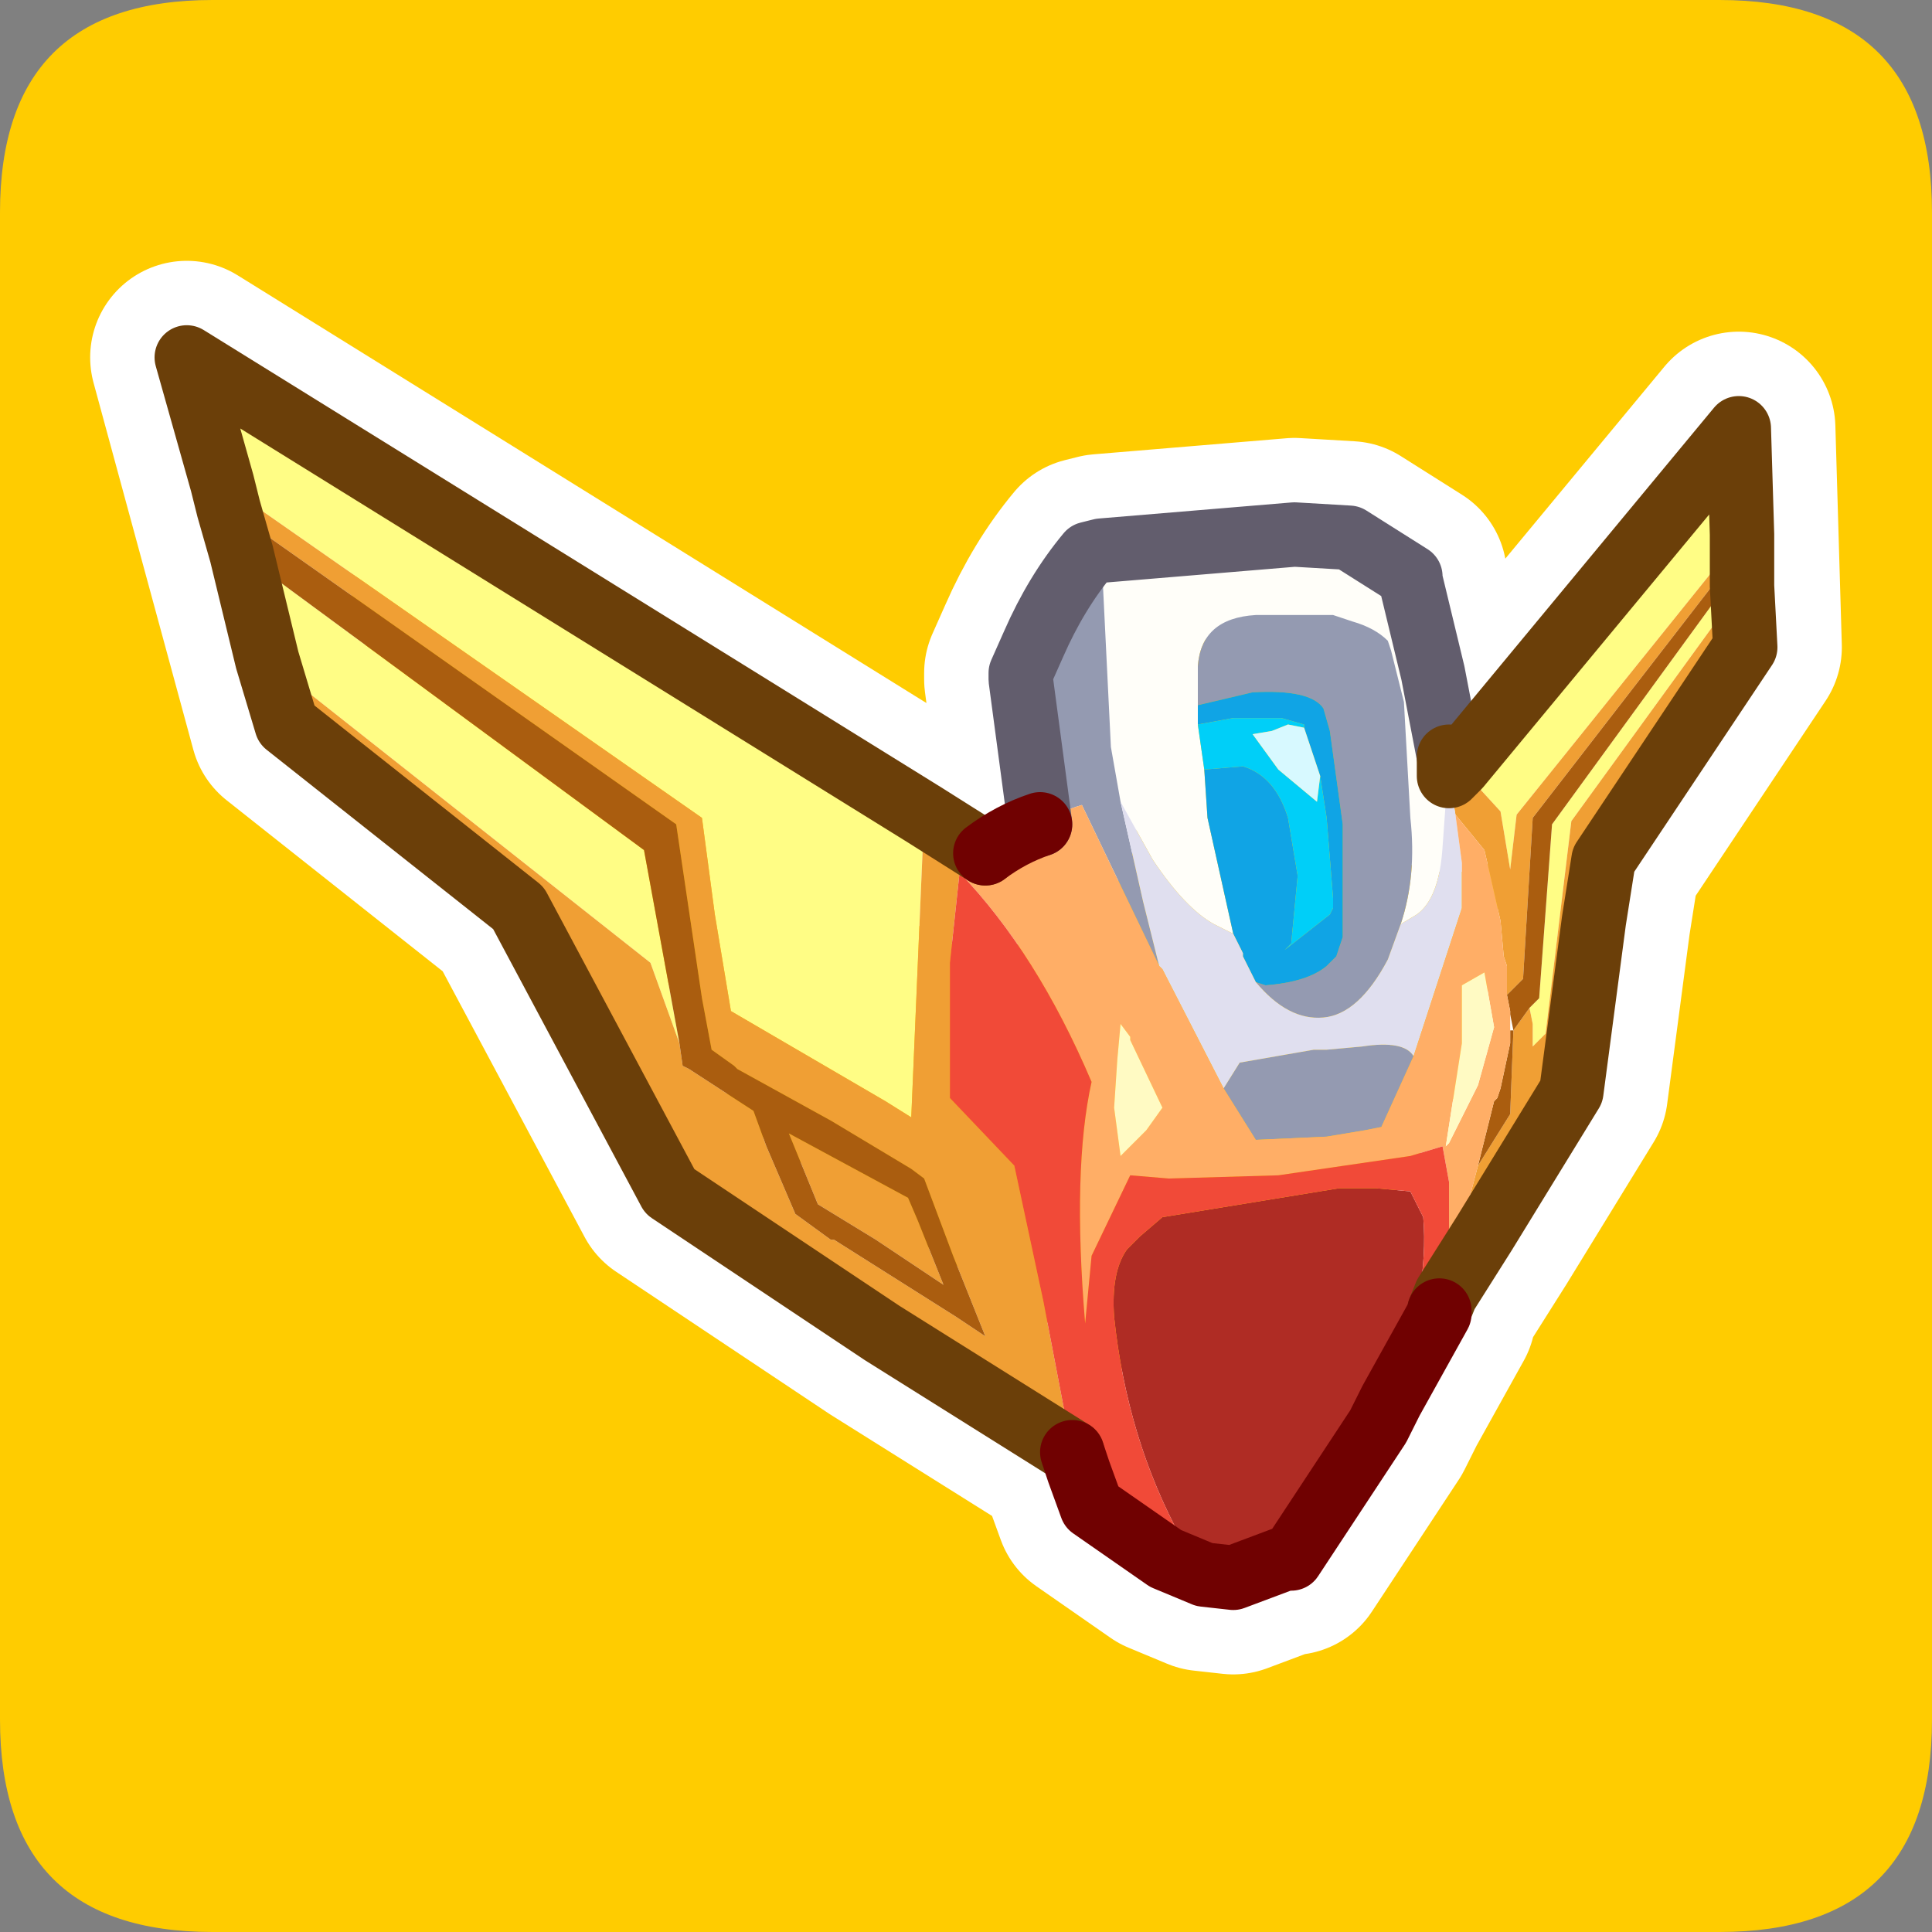 <?xml version="1.0" encoding="UTF-8" standalone="no"?>
<svg xmlns:ffdec="https://www.free-decompiler.com/flash" xmlns:xlink="http://www.w3.org/1999/xlink" ffdec:objectType="frame" height="30.0px" width="30.0px" xmlns="http://www.w3.org/2000/svg">
  <rect width="100%" height="100%" fill="#808080" stroke="none"/>
  <g transform="matrix(1.0, 0.0, 0.0, 1.0, 0.0, 0.0)">
    <use ffdec:characterId="1" height="30.0" transform="matrix(1.0, 0.0, 0.0, 1.0, 0.0, 0.0)" width="30.0" xlink:href="#shape0"/>
    <use ffdec:characterId="3" height="30.0" transform="matrix(1.0, 0.0, 0.0, 1.0, 0.0, 0.0)" width="30.0" xlink:href="#sprite0"/>
  </g>
  <defs>
    <g id="shape0" transform="matrix(1.0, 0.0, 0.0, 1.0, 0.0, 0.0)">
      <path d="M0.0 0.0 L30.0 0.0 30.0 30.0 0.0 30.0 0.0 0.0" fill="#33cc66" fill-opacity="0.0" fill-rule="evenodd" stroke="none"/>
    </g>
    <g id="sprite0" transform="matrix(1.0, 0.0, 0.0, 1.0, 0.0, 0.1)">
      <use ffdec:characterId="2" height="30.0" transform="matrix(1.0, 0.0, 0.0, 1.0, 0.0, -0.1)" width="30.0" xlink:href="#shape1"/>
    </g>
    <g id="shape1" transform="matrix(1.0, 0.0, 0.0, 1.0, 0.0, 0.1)">
      <path d="M3.3 -0.1 L26.7 -0.1 Q30.0 -0.1 30.0 3.2 L30.0 26.6 Q30.0 29.9 26.7 29.9 L3.3 29.9 Q0.0 29.9 0.0 26.6 L0.0 3.2 Q0.0 -0.1 3.3 -0.1" fill="#ffcc00" fill-rule="evenodd" stroke="none"/>
      <path d="M22.25 10.35 L22.5 11.65 22.5 11.95 22.65 11.8 27.0 6.55 27.1 9.95 24.9 13.25 24.75 14.2 24.4 16.85 23.05 19.05 22.45 20.0 22.35 20.25 22.35 20.3 21.6 21.65 21.4 22.05 20.05 24.1 19.95 24.1 19.15 24.4 18.7 24.35 18.1 24.1 16.95 23.3 16.75 22.75 16.65 22.45 13.7 20.6 10.4 18.4 8.05 14.0 4.45 11.15 2.9 5.45 15.3 13.15 Q15.7 12.85 16.15 12.7 L15.85 10.45 15.85 10.35 16.05 9.9 Q16.4 9.1 16.9 8.5 L17.1 8.45 20.1 8.2 20.95 8.25 21.9 8.85 21.9 8.9 22.25 10.35 Z" fill="none" stroke="#ffffff" stroke-linecap="round" stroke-linejoin="round" stroke-width="3.0"/>
      <path d="M17.1 8.45 L20.1 8.2 20.95 8.25 21.9 8.85 21.9 8.9 22.25 10.35 22.5 11.65 22.4 13.05 Q22.35 13.85 22.0 14.1 L21.75 14.25 Q22.0 13.5 21.9 12.6 L21.8 10.8 21.6 10.0 21.55 9.85 Q21.35 9.65 21.0 9.55 L20.7 9.45 19.5 9.45 Q18.65 9.5 18.6 10.25 L18.6 10.85 18.6 11.15 18.7 11.85 18.75 12.6 19.15 14.4 18.85 14.25 Q18.4 14.0 17.9 13.25 L17.4 12.35 17.25 11.5 17.1 8.45" fill="#fffef9" fill-rule="evenodd" stroke="none"/>
      <path d="M16.15 12.7 L15.85 10.45 15.85 10.35 16.05 9.9 Q16.4 9.1 16.9 8.5 L17.1 8.45 17.25 11.5 17.4 12.35 17.75 13.9 18.0 14.9 16.8 12.4 Q16.45 12.5 16.15 12.7 M18.6 10.85 L18.6 10.25 Q18.65 9.5 19.5 9.45 L20.7 9.45 21.0 9.55 Q21.35 9.65 21.55 9.85 L21.6 10.0 21.8 10.8 21.9 12.6 Q22.0 13.5 21.75 14.25 L21.55 14.8 Q21.1 15.65 20.55 15.7 20.0 15.75 19.5 15.15 L19.65 15.2 Q20.3 15.15 20.6 14.9 L20.75 14.75 20.85 14.45 20.85 12.7 20.65 11.25 20.55 10.9 Q20.35 10.6 19.45 10.65 L18.6 10.85 M21.95 16.3 L21.45 17.4 21.2 17.45 20.6 17.55 19.5 17.6 19.0 16.8 19.25 16.4 20.4 16.2 20.6 16.2 21.15 16.15 Q21.8 16.05 21.95 16.3" fill="#949ab1" fill-rule="evenodd" stroke="none"/>
      <path d="M19.15 14.4 L18.75 12.6 18.7 11.85 19.3 11.8 Q19.8 11.95 20.0 12.6 L20.15 13.5 20.05 14.55 19.95 14.65 20.65 14.1 20.7 14.0 20.7 13.85 20.6 12.6 20.5 11.95 20.25 11.2 20.25 11.15 19.9 11.05 19.15 11.05 18.6 11.15 18.6 10.85 19.45 10.65 Q20.35 10.6 20.55 10.9 L20.65 11.25 20.85 12.7 20.85 14.45 20.75 14.75 20.6 14.9 Q20.3 15.15 19.65 15.2 L19.5 15.15 19.3 14.75 19.3 14.7 19.15 14.4" fill="#10a4e5" fill-rule="evenodd" stroke="none"/>
      <path d="M18.7 11.85 L18.6 11.15 19.15 11.05 19.9 11.05 20.25 11.15 20.25 11.2 20.0 11.15 19.75 11.25 19.45 11.3 19.85 11.85 20.45 12.35 20.5 11.95 20.6 12.6 20.7 13.85 20.7 14.0 20.65 14.1 19.95 14.65 20.05 14.55 20.15 13.5 20.0 12.6 Q19.8 11.95 19.3 11.8 L18.7 11.85" fill="#00cff8" fill-rule="evenodd" stroke="none"/>
      <path d="M20.5 11.95 L20.45 12.35 19.85 11.85 19.45 11.3 19.75 11.25 20.0 11.15 20.25 11.2 20.5 11.95" fill="#d7f9ff" fill-rule="evenodd" stroke="none"/>
      <path d="M22.65 11.8 L27.0 6.55 27.05 8.2 23.55 12.55 23.45 13.4 23.4 13.1 23.3 12.5 22.75 11.9 22.65 11.8 M27.05 8.65 L27.05 9.0 24.4 12.65 24.0 15.95 23.8 16.15 23.8 15.8 23.75 15.55 23.9 15.4 24.1 12.7 27.05 8.65 M4.15 10.15 L3.75 8.5 10.0 13.1 10.55 16.1 10.1 14.85 4.15 10.15 M3.45 7.4 L2.9 5.45 14.35 12.55 14.15 17.25 13.75 17.0 11.35 15.6 11.1 14.1 10.9 12.6 3.45 7.4" fill="#fffd85" fill-rule="evenodd" stroke="none"/>
      <path d="M22.5 11.95 L22.65 11.8 22.75 11.9 23.3 12.5 23.4 13.1 23.45 13.4 23.55 12.55 27.05 8.2 27.05 8.4 23.8 12.6 23.65 15.1 23.4 15.35 23.4 14.9 23.35 14.75 23.3 14.2 23.05 13.1 22.6 12.55 22.5 11.95 M27.05 9.0 L27.1 9.95 24.9 13.25 24.75 14.2 24.4 16.85 23.05 19.05 22.45 20.0 22.35 20.25 22.5 19.7 22.95 18.0 23.45 17.2 23.5 15.9 23.75 15.55 23.8 15.8 23.8 16.15 24.0 15.95 24.4 12.65 27.05 9.0 M16.65 22.45 L13.7 20.6 10.4 18.4 8.05 14.0 4.45 11.15 4.15 10.15 10.1 14.85 10.55 16.1 10.6 16.45 10.7 16.5 11.7 17.15 11.9 17.7 12.35 18.75 12.9 19.15 12.95 19.15 14.85 20.35 15.3 20.65 14.8 19.4 14.35 18.2 14.15 18.05 12.9 17.3 11.45 16.5 11.4 16.45 11.05 16.2 10.9 15.4 10.5 12.7 3.55 7.8 3.45 7.4 10.9 12.6 11.1 14.1 11.35 15.6 13.75 17.0 14.15 17.25 14.35 12.55 15.3 13.15 14.95 13.35 14.9 13.45 14.75 14.85 14.75 16.95 15.75 18.0 16.2 20.1 16.65 22.45 M14.1 18.5 L14.25 18.85 14.65 19.85 13.6 19.15 12.7 18.6 12.25 17.5 14.1 18.5" fill="#f09f34" fill-rule="evenodd" stroke="none"/>
      <path d="M22.5 11.65 L22.5 11.95 22.6 12.55 22.7 13.3 22.7 14.0 21.95 16.3 Q21.8 16.05 21.15 16.15 L20.6 16.2 20.4 16.2 19.25 16.4 19.0 16.8 18.05 14.95 18.0 14.9 17.75 13.9 17.4 12.35 17.9 13.25 Q18.4 14.0 18.85 14.25 L19.15 14.4 19.3 14.7 19.3 14.75 19.5 15.15 Q20.0 15.75 20.55 15.7 21.1 15.65 21.55 14.8 L21.75 14.25 22.0 14.1 Q22.35 13.85 22.4 13.05 L22.5 11.65" fill="#e0dfef" fill-rule="evenodd" stroke="none"/>
      <path d="M27.05 8.4 L27.05 8.65 24.1 12.7 23.9 15.4 23.75 15.55 23.5 15.9 23.45 15.65 23.45 15.6 23.4 15.35 23.65 15.1 23.8 12.6 27.05 8.4 M3.75 8.5 L3.55 7.8 10.5 12.7 10.9 15.4 11.05 16.2 11.4 16.45 11.45 16.5 12.9 17.3 14.15 18.05 14.35 18.2 14.8 19.4 15.3 20.65 14.85 20.35 12.95 19.15 12.9 19.15 12.35 18.75 11.9 17.7 11.7 17.15 10.7 16.5 10.6 16.45 10.55 16.1 10.0 13.1 3.75 8.5 M22.95 18.0 L23.15 17.2 23.2 17.0 23.25 16.95 23.3 16.8 23.45 16.1 23.45 15.9 23.5 15.9 23.45 17.2 22.95 18.0 M14.1 18.5 L12.25 17.5 12.7 18.6 13.6 19.15 14.65 19.85 14.25 18.85 14.1 18.5" fill="#aa5d0f" fill-rule="evenodd" stroke="none"/>
      <path d="M15.3 13.15 Q15.7 12.85 16.15 12.7 16.45 12.5 16.8 12.4 L18.0 14.9 18.05 14.95 19.0 16.8 19.5 17.6 20.6 17.55 21.2 17.45 21.45 17.4 21.95 16.3 22.7 14.0 22.7 13.3 22.6 12.55 23.05 13.1 23.3 14.2 23.35 14.75 23.4 14.9 23.4 15.35 23.45 15.6 23.45 15.65 23.45 15.75 23.45 15.9 23.45 16.1 23.3 16.8 23.25 16.95 23.2 17.0 23.15 17.2 22.95 18.0 22.5 19.7 22.5 18.25 22.4 17.7 21.9 17.85 19.85 18.15 18.15 18.2 17.55 18.15 16.95 19.4 16.85 20.45 Q16.65 18.05 16.95 16.7 16.1 14.7 14.9 13.45 L14.95 13.35 15.3 13.15 M22.45 17.7 L22.5 17.65 22.95 16.75 23.2 15.85 23.05 15.0 22.7 15.2 22.7 16.1 22.45 17.7 M17.3 17.1 L17.4 17.85 17.8 17.45 18.05 17.1 17.55 16.05 17.55 16.0 17.4 15.8 17.35 16.35 17.3 17.1" fill="#ffae66" fill-rule="evenodd" stroke="none"/>
      <path d="M21.6 21.65 L21.4 22.05 20.05 24.1 19.95 24.1 19.15 24.4 18.7 24.35 18.35 23.8 Q17.5 22.25 17.3 20.35 17.25 19.65 17.5 19.3 L17.7 19.1 18.05 18.8 20.8 18.35 21.35 18.35 21.9 18.4 22.1 18.8 Q22.2 19.95 21.6 21.65" fill="#af2c24" fill-rule="evenodd" stroke="none"/>
      <path d="M22.35 20.25 L22.35 20.3 21.6 21.65 Q22.2 19.95 22.1 18.8 L21.9 18.4 21.35 18.35 20.8 18.35 18.05 18.8 17.7 19.1 17.5 19.3 Q17.25 19.65 17.3 20.35 17.5 22.25 18.35 23.8 L18.7 24.35 18.1 24.1 16.95 23.3 16.75 22.75 16.65 22.45 16.2 20.1 15.75 18.0 14.75 16.95 14.75 14.85 14.9 13.45 Q16.1 14.7 16.95 16.7 16.65 18.05 16.85 20.45 L16.95 19.4 17.55 18.15 18.15 18.2 19.85 18.15 21.9 17.85 22.4 17.7 22.5 18.25 22.5 19.7 22.35 20.25" fill="#f14a38" fill-rule="evenodd" stroke="none"/>
      <path d="M22.45 17.7 L22.7 16.1 22.7 15.2 23.05 15.0 23.2 15.85 22.95 16.75 22.5 17.65 22.45 17.7 M17.3 17.1 L17.35 16.35 17.4 15.8 17.55 16.0 17.55 16.05 18.05 17.1 17.8 17.45 17.4 17.85 17.3 17.1" fill="#fffac3" fill-rule="evenodd" stroke="none"/>
      <path d="M17.1 8.45 L20.1 8.2 20.95 8.25 21.9 8.85 21.9 8.9 22.25 10.35 22.5 11.65 M16.15 12.7 L15.85 10.45 15.85 10.35 16.05 9.9 Q16.4 9.1 16.9 8.5 L17.1 8.45" fill="none" stroke="#625d6d" stroke-linecap="round" stroke-linejoin="round" stroke-width="1.0"/>
      <path d="M22.5 11.65 L22.5 11.95 22.65 11.8 27.0 6.55 27.05 8.2 27.05 8.4 27.05 8.65 27.05 9.0 27.1 9.95 24.9 13.25 24.75 14.2 24.4 16.85 23.05 19.05 22.45 20.0 22.35 20.25 M16.65 22.45 L13.7 20.6 10.4 18.4 8.05 14.0 4.45 11.15 4.15 10.15 3.75 8.5 3.55 7.8 3.45 7.4 2.9 5.45 14.35 12.55 15.3 13.15" fill="none" stroke="#6b3f09" stroke-linecap="round" stroke-linejoin="round" stroke-width="1.0"/>
      <path d="M22.35 20.25 L22.35 20.3 21.6 21.65 21.4 22.05 20.05 24.1 19.95 24.1 19.15 24.4 18.7 24.35 18.1 24.1 16.95 23.3 16.75 22.75 16.65 22.45 M15.3 13.15 Q15.7 12.85 16.15 12.7" fill="none" stroke="#700101" stroke-linecap="round" stroke-linejoin="round" stroke-width="1.0"/>
    </g>
  </defs>
</svg>
